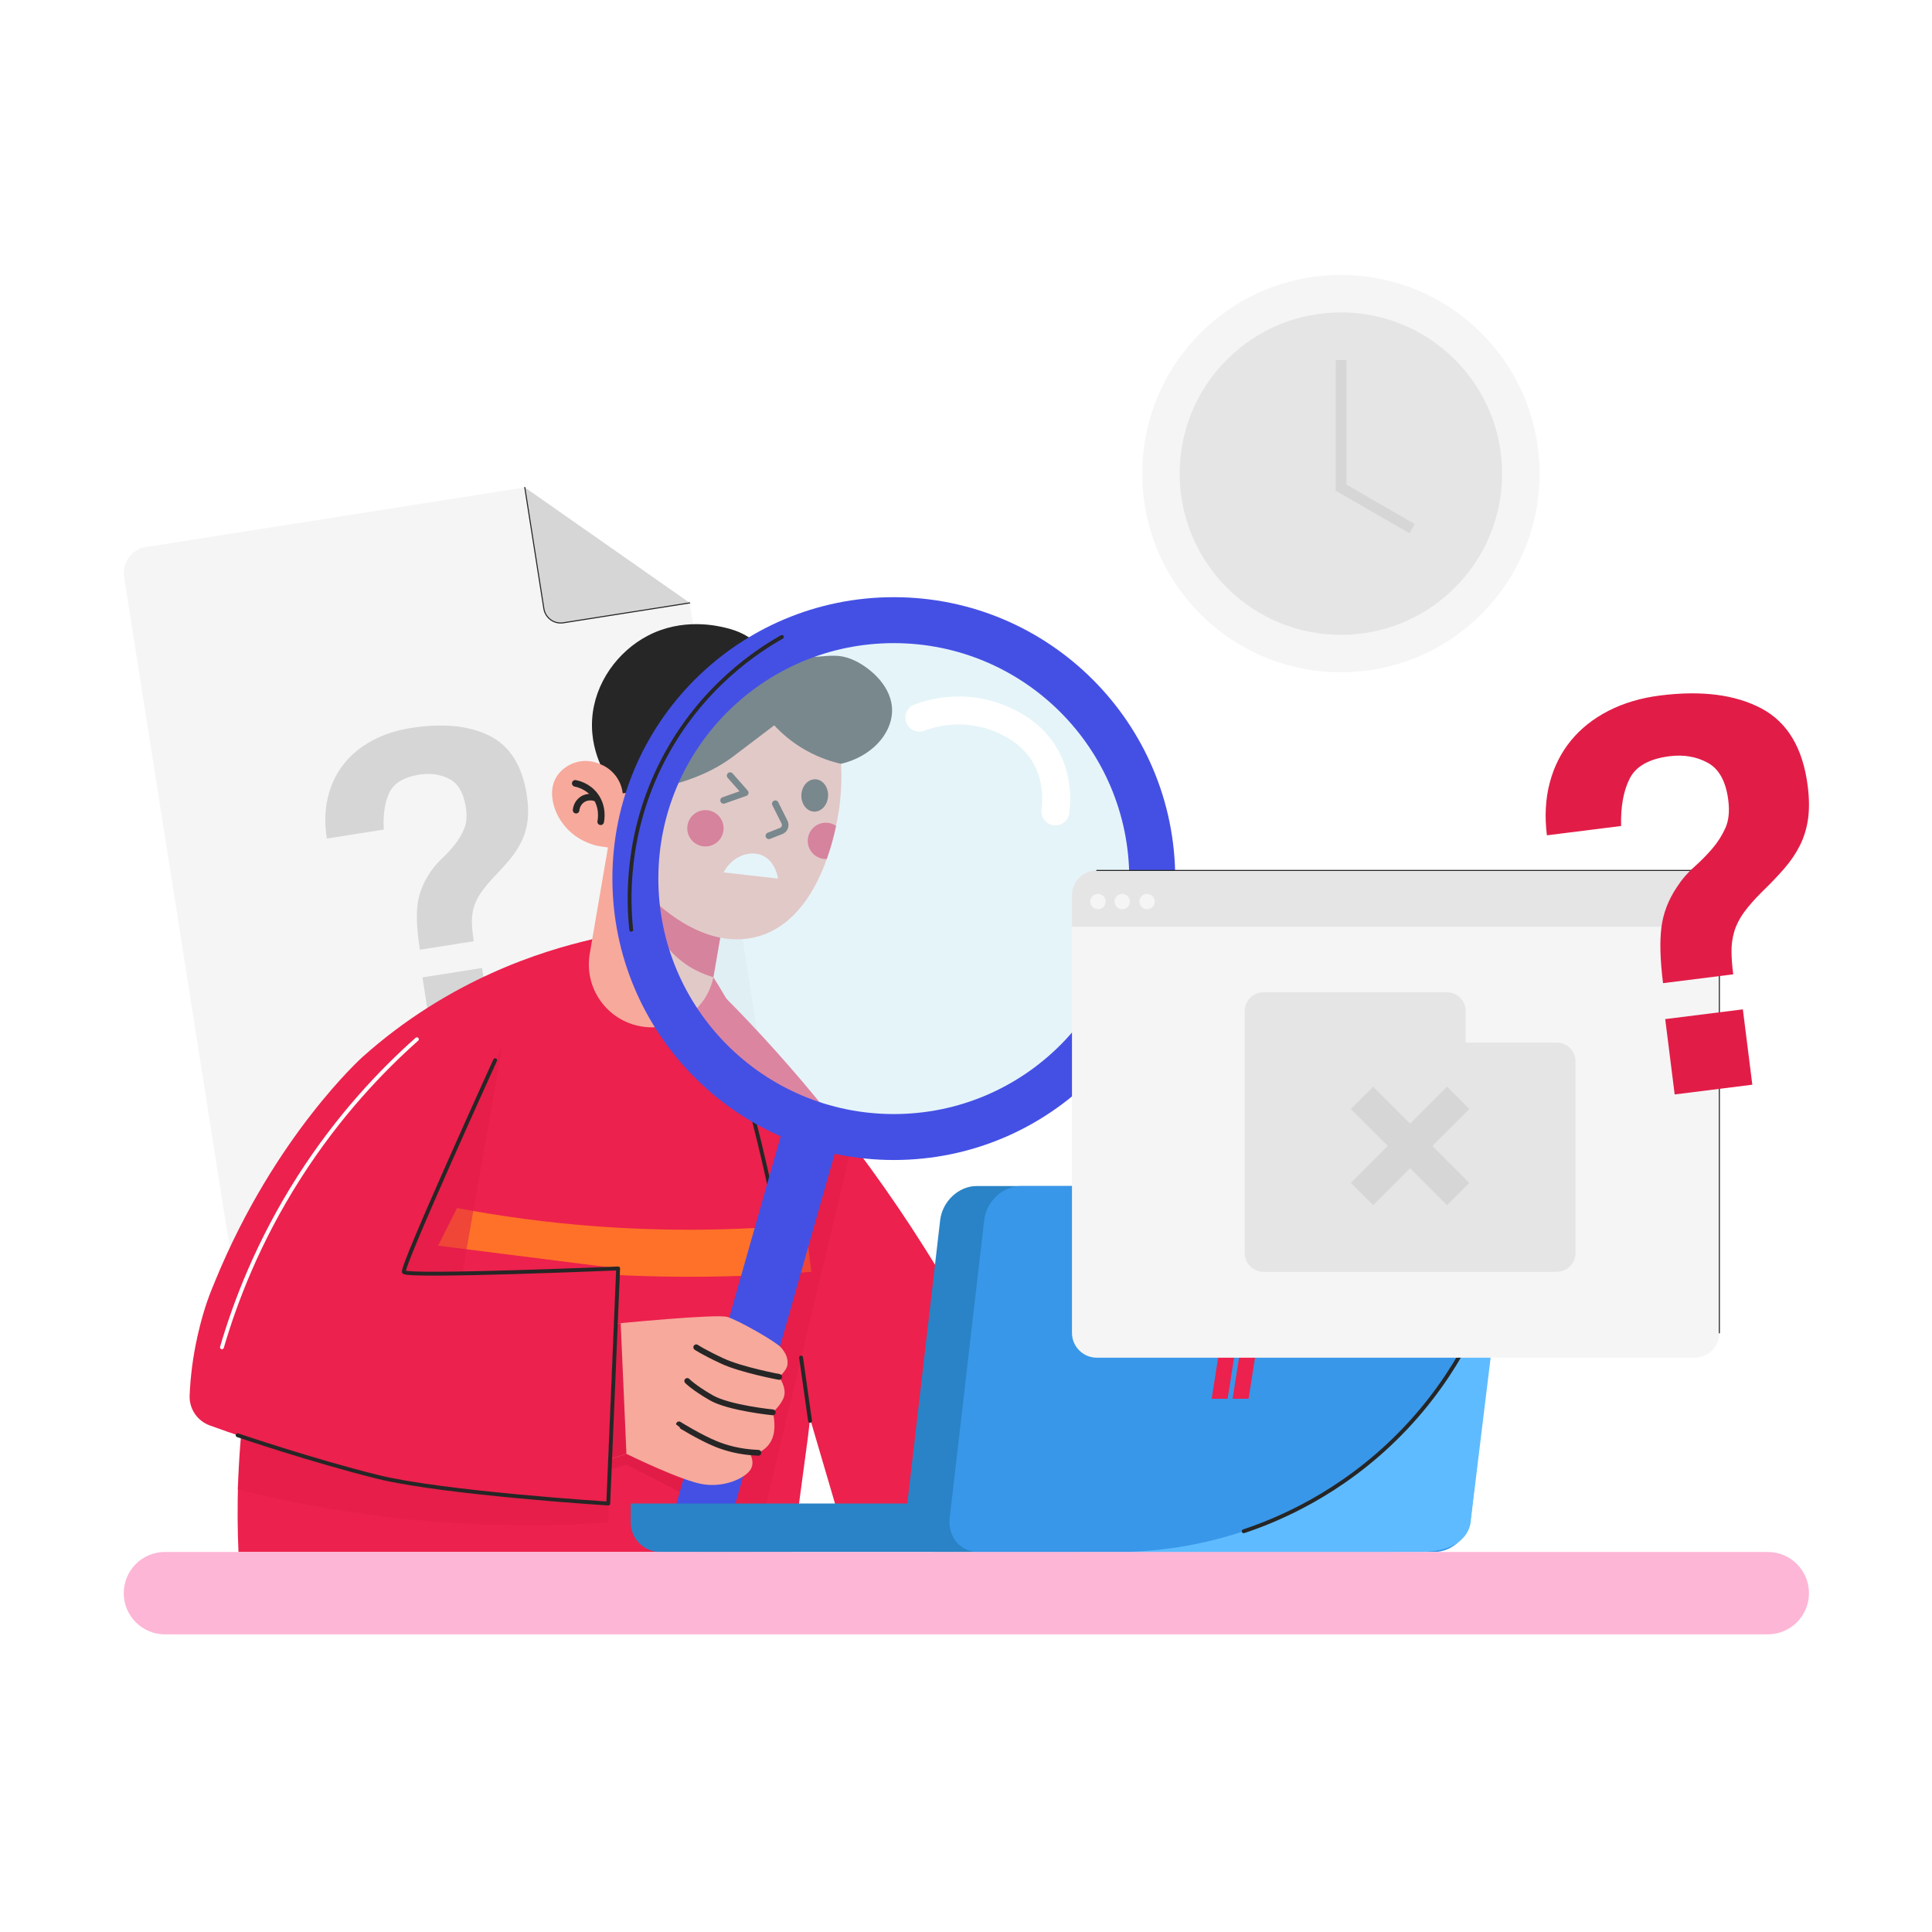 <?xml version="1.0" encoding="utf-8"?>
<!-- Generator: Adobe Illustrator 27.5.0, SVG Export Plug-In . SVG Version: 6.00 Build 0)  -->
<svg version="1.1" xmlns="http://www.w3.org/2000/svg" xmlns:xlink="http://www.w3.org/1999/xlink" x="0px" y="0px"
	 viewBox="0 0 500 500" style="enable-background:new 0 0 500 500;" xml:space="preserve">
<g id="BACKGROUND">
	<rect style="fill:#FFFFFF;" width="500" height="500"/>
</g>
<g id="OBJECT">
	<g>
		<path style="fill:#F5F5F5;" d="M37.712,141.585c-3.673,0.578-6.182,4.024-5.604,7.698l27.773,176.462
			c0.578,3.673,4.024,6.182,7.698,5.604l128.514-20.227c3.673-0.578,6.182-4.025,5.604-7.698l-23.198-147.394l-42.684-29.886
			L37.712,141.585z"/>
		<path style="fill:#D6D6D6;" d="M145.786,161.18l32.713-5.149l-42.684-29.886l4.937,31.371
			C141.131,159.918,143.384,161.558,145.786,161.18z"/>
		<path style="fill:none;stroke:#262626;stroke-width:0.274;stroke-linecap:round;stroke-linejoin:round;stroke-miterlimit:10;" d="
			M135.815,126.145l4.937,31.371c0.378,2.402,2.631,4.042,5.033,3.664l32.713-5.149"/>
		<g>
			<path style="fill:#D6D6D6;" d="M108.669,245.785c-0.707-4.495-0.934-8.17-0.68-11.021c0.254-2.851,1.191-5.575,2.813-8.173
				c0.927-1.552,2.036-2.936,3.329-4.155c1.291-1.217,2.459-2.475,3.506-3.773c1.044-1.295,1.878-2.697,2.501-4.201
				c0.622-1.504,0.76-3.359,0.412-5.57c-0.587-3.732-2.027-6.182-4.319-7.344c-2.291-1.162-4.848-1.521-7.666-1.078
				c-4.04,0.636-6.644,2.199-7.813,4.685c-1.171,2.489-1.647,5.667-1.428,9.537l-14.744,2.321c-0.588-3.733-0.513-7.22,0.227-10.461
				c0.739-3.239,2.065-6.103,3.977-8.591c1.911-2.486,4.359-4.551,7.342-6.192c2.981-1.64,6.378-2.761,10.189-3.361
				c8.229-1.295,14.989-0.641,20.28,1.962c5.289,2.605,8.529,7.677,9.716,15.221c0.384,2.44,0.471,4.611,0.265,6.518
				c-0.209,1.907-0.691,3.681-1.446,5.323c-0.758,1.642-1.758,3.225-3.001,4.748c-1.245,1.524-2.672,3.115-4.285,4.774
				c-1.473,1.56-2.636,2.974-3.492,4.239c-0.855,1.267-1.454,2.553-1.794,3.855c-0.342,1.304-0.484,2.635-0.426,3.991
				c0.057,1.358,0.219,2.876,0.482,4.551L108.669,245.785z M111.685,267.917l-2.357-14.973l15.43-2.429l2.357,14.973
				L111.685,267.917z"/>
		</g>
	</g>
	<path style="fill:#ec214d;" d="M184.165,254.637c17.012,16.721,36.798,39.285,55.184,68.437
		c12.791,20.281,22.274,39.579,29.35,56.561c-16.306,7.338-32.611,14.675-48.917,22.013l-41.92-142.656L184.165,254.637z"/>
	<path style="fill:#ec214d;" d="M153.265,243.101l31.361,9.802c8.593,13.628,13.556,25.7,16.469,34.095
		c13.569,39.1,9.217,74.882,7.987,84.994c0,0-0.021,0.173-3.975,29.656l0,0H61.718c-0.475-10.686-0.383-25.465,2.14-42.802
		c2.992-20.558,5.77-39.642,18.206-60.602c5.057-8.523,22.653-35.796,56.392-50.073
		C144.474,245.624,149.677,244.053,153.265,243.101z"/>
	<path style="fill:#FF7129;" d="M79.498,302.8c17.456,5.6,39.685,11.096,65.808,13.773c24.335,2.494,45.786,1.899,63.172,0.267
		c0.498,4.101,0.997,8.202,1.496,12.304c-18.568,1.514-40.649,1.971-65.355-0.189c-27.677-2.42-51.654-7.514-71.131-12.983
		C75.491,311.581,77.494,307.191,79.498,302.8z"/>
	<polygon style="opacity:0.5;fill:#e11d47;" points="214.055,291.834 221.158,293.419 195.295,401.648 180.652,401.648 	"/>
	<polygon style="fill:#e11d47;" points="156.037,380.916 162.12,379.024 176.062,386.231 179.578,377.705 161.884,370.9 
		154.661,374.285 	"/>
	<path style="opacity:0.5;fill:#e11d47;" d="M61.494,385.444c14.215,3.555,31.208,6.735,50.516,8.277
		c16.927,1.352,32.239,1.174,45.468,0.284c0-5.433,0-10.866,0-16.3c-31.556-3.525-63.113-7.051-94.669-10.576L61.494,385.444z"/>
	<g>
		<path style="fill:#F7A99C;" d="M165.928,265.636L165.928,265.636c-8.867-1.52-14.823-9.94-13.303-18.807l5.923-34.55l32.11,5.505
			l-5.923,34.55C183.216,261.2,174.795,267.156,165.928,265.636z"/>
		<path style="fill:#e11d47;" d="M186.394,242.662l-19.016-14.401c-0.105,1.847-0.404,10.531,6.024,17.692
			c4.104,4.572,8.956,6.303,11.224,6.95L186.394,242.662z"/>
		<path style="fill:#F7A99C;" d="M159.646,201.445c-0.01-0.539-1.246-1.568-1.621-1.912c-0.633-0.581-1.342-1.081-2.102-1.482
			c-1.477-0.778-3.177-1.197-4.851-1.11c-3.328,0.172-6.635,2.363-7.745,5.562c-0.645,1.858-0.55,3.914-0.038,5.813
			c0.769,2.855,2.47,5.44,4.739,7.336c1.88,1.572,4.141,2.671,6.522,3.236c0.477,0.113,5.428,0.863,5.424,0.668
			C159.865,213.519,159.755,207.482,159.646,201.445z"/>
		<path style="fill:#F7A99C;" d="M155.188,201.008c-0.072,2.643-0.19,16.627,10.374,28.375c1.946,2.164,14.884,16.551,29.613,13.22
			c18.927-4.281,22.083-33.583,22.233-35.173c0.51-5.377,2.011-21.212-9.463-31.814c-9.364-8.652-21.242-8.157-22.93-8.06
			c-1.78,0.102-13.152,0.94-21.688,10.449C155.58,186.635,155.306,196.683,155.188,201.008z"/>
		<path style="fill:#262626;" d="M207.396,205.695c-0.112,2.311,1.343,4.26,3.251,4.353c1.908,0.093,3.546-1.705,3.658-4.016
			c0.113-2.311-1.343-4.26-3.251-4.353C209.146,201.586,207.508,203.384,207.396,205.695z"/>
		
			<path style="fill:none;stroke:#262626;stroke-width:1.705;stroke-linecap:round;stroke-linejoin:round;stroke-miterlimit:10;" d="
			M200.651,208.001l2.384,4.767c0.438,0.876,0.03,1.94-0.883,2.297l-3.174,1.243"/>
		<path style="fill:#e11d47;" d="M177.868,214.134c-0.126,2.593,1.874,4.798,4.467,4.924c2.593,0.126,4.798-1.874,4.924-4.467
			c0.126-2.593-1.874-4.798-4.467-4.924C180.199,209.541,177.994,211.541,177.868,214.134z"/>
		
			<path style="fill:none;stroke:#262626;stroke-width:1.705;stroke-linecap:round;stroke-linejoin:round;stroke-miterlimit:10;" d="
			M155.458,212.671c0.104-0.506,0.752-3.944-1.577-6.914c-1.824-2.327-4.321-2.896-5.006-3.029"/>
		
			<path style="fill:none;stroke:#262626;stroke-width:1.705;stroke-linecap:round;stroke-linejoin:round;stroke-miterlimit:10;" d="
			M154.03,206.484c-0.15-0.051-1.957-0.633-3.497,0.541c-1.266,0.965-1.419,2.407-1.441,2.647"/>
		<path style="fill:#e11d47;" d="M213.97,212.917c0.897,0.044,1.714,0.349,2.406,0.82c-0.525,2.47-1.293,5.443-2.4,8.547
			c-0.155,0.008-0.305,0.032-0.463,0.024c-2.593-0.126-4.593-2.331-4.467-4.924C209.172,214.79,211.377,212.79,213.97,212.917z"/>
		
			<polyline style="fill:none;stroke:#262626;stroke-width:1.705;stroke-linecap:round;stroke-linejoin:round;stroke-miterlimit:10;" points="
			188.955,200.728 192.868,205.168 187.264,207.142 		"/>
		<path style="fill:#FFFFFF;" d="M187.264,225.775l14.088,1.605c-0.038-0.288-0.655-4.449-3.999-5.962
			C194.075,219.935,189.456,221.577,187.264,225.775z"/>
		<path style="fill:#262626;" d="M155.338,197.768c0.776,0.302,2.606,1.133,4.062,3.09c1.341,1.804,1.663,3.621,1.758,4.452
			c14.612-1.387,23.047-5.493,28.127-9.19c0,0,0.371-0.27,11.083-8.408c1.726,1.861,4.429,4.356,8.255,6.497
			c3.469,1.941,6.68,2.932,9.032,3.463c7.679-1.787,13.033-7.524,13.211-13.514c0.187-6.309-5.421-11.085-9.401-13.07
			c-6.495-3.239-9.483,0.54-19.006-1.955c-7.676-2.011-7.389-4.9-14.587-6.644c-2.175-0.527-11.212-2.717-20.293,2.064
			c-7.659,4.033-13.727,12.17-14.331,21.554C152.916,191.242,154.309,195.384,155.338,197.768z"/>
	</g>
	<path style="fill:#ec214d;" d="M153.265,243.101c-12.886,2.938-36.991,10.359-59.445,30.445c0,0-22.63,20.244-38.064,57.784
		c-1.367,3.326-2.897,6.836-4.586,14.216c-1.309,5.721-1.899,10.996-2.092,15.603c-0.144,3.444,1.978,6.577,5.217,7.753
		c2.846,1.033,6.122,2.185,9.754,3.396c6.727,2.243,21.648,8.355,38.55,10.701c35.246,4.892,54.813,6.115,54.813,6.115l2.562-60.841
		l-46.588-5.897L153.265,243.101z"/>
	<path style="fill:none;stroke:#262626;stroke-linecap:round;stroke-linejoin:round;stroke-miterlimit:10;" d="M209.638,367.129"/>
	<path style="fill:none;stroke:#262626;stroke-linecap:round;stroke-linejoin:round;stroke-miterlimit:10;" d="M190.914,274.387
		c5.852,20.466,9.478,37.6,11.772,50.094"/>
	<polygon style="opacity:0.5;fill:#e11d47;" points="129.973,270.718 103.833,329.605 119.654,329.605 	"/>
	
		<rect x="187.957" y="288.744" transform="matrix(0.962 0.273 -0.273 0.962 101.515 -40.161)" style="fill:#4450E4;" width="14.675" height="113.045"/>
	<path style="fill:#F7A99C;" d="M158.956,342.598c0,0,26.491-2.638,29.315-1.767c2.824,0.871,12.49,6.343,13.856,7.904
		c1.366,1.561,1.854,3.025,1.659,4.489c-0.195,1.464-2.147,3.122-2.147,3.122c1.529,2.382,1.582,4.014,1.256,5.117
		c-0.582,1.971-2.894,4.029-2.915,4.055l0,0c0.171,0.61,0.363,1.485,0.415,2.549c0.05,1.011,0.15,3.047-0.855,4.906
		c-1.492,2.759-4.563,3.546-5.235,3.702c0,0,1.187,2.211-0.374,4.065c-1.561,1.854-6.245,4.196-11.807,3.415
		c-5.562-0.781-20.004-7.904-20.004-7.904l-4.642,1.453L158.956,342.598z"/>
	<circle style="opacity:0.5;fill:#CDEBF5;" cx="231.317" cy="227.38" r="64.454"/>
	<path style="fill:#4450E4;" d="M231.317,154.55c-40.223,0-72.83,32.607-72.83,72.83c0,40.223,32.607,72.83,72.83,72.83
		s72.83-32.607,72.83-72.83C304.147,187.157,271.54,154.55,231.317,154.55z M231.317,288.318c-33.655,0-60.938-27.283-60.938-60.938
		c0-33.655,27.283-60.938,60.938-60.938c33.655,0,60.938,27.283,60.938,60.938C292.255,261.035,264.972,288.318,231.317,288.318z"/>
	<path style="fill:none;stroke:#262626;stroke-width:1.5;stroke-linecap:round;stroke-linejoin:round;stroke-miterlimit:10;" d="
		M201.639,356.346c0,0-9.756-1.819-14.685-4.112c-4.93-2.293-6.764-3.554-6.764-3.554"/>
	<path style="fill:none;stroke:#262626;stroke-width:1.5;stroke-linecap:round;stroke-linejoin:round;stroke-miterlimit:10;" d="
		M199.98,365.518c0,0-11.307-1.131-15.893-3.768c-4.586-2.637-6.226-4.357-6.226-4.357"/>
	<path style="fill:none;stroke:#262626;stroke-width:1.5;stroke-linecap:round;stroke-linejoin:round;stroke-miterlimit:10;" d="
		M196.252,375.985c-4.842-0.19-8.48-1.271-11.018-2.312c-4.23-1.735-9.516-5.044-9.516-5.045l0,0"/>
	<polygon style="fill:#e11d47;" points="158.956,342.598 157.478,377.705 162.12,376.252 160.632,342.435 	"/>
	<path style="fill:none;stroke:#262626;stroke-linecap:round;stroke-linejoin:round;stroke-miterlimit:10;" d="M128.139,274.387
		c0,0-24.301,53.427-23.615,54.803c0.685,1.376,55.451-0.917,55.451-0.917l-2.562,60.841c0,0-42.76-2.703-59.676-6.901
		s-36.243-10.776-36.243-10.776"/>
	<g>
		<g>
			<path style="fill:#FFFFFF;" d="M234.642,184.233c-0.377,0.84-0.435,1.823-0.086,2.753c0.702,1.872,2.789,2.82,4.66,2.118
				c3.401-1.276,7.085-1.814,10.652-1.555c3.987,0.289,7.04,1.487,8.505,2.175c1.738,0.817,5.354,2.517,8.049,6.227
				c3.754,5.167,3.44,11.213,3.131,13.573c-0.26,1.982,1.137,3.799,3.119,4.059c1.983,0.26,3.801-1.139,4.059-3.119
				c0.524-3.999,0.642-11.756-4.452-18.768c-3.789-5.216-8.721-7.534-10.827-8.524c-2.345-1.102-6.167-2.489-11.062-2.844
				c-4.602-0.333-9.346,0.357-13.718,1.998C235.731,182.679,235.023,183.383,234.642,184.233z"/>
		</g>
	</g>
	<path style="fill:none;stroke:#FFFFFF;stroke-linecap:round;stroke-linejoin:round;stroke-miterlimit:10;" d="M107.884,268.96
		c-8.838,7.858-20.189,19.592-30.55,35.851c-10.638,16.695-16.53,32.349-19.896,43.868"/>
	<g>
		<path style="fill:#2A83C6;" d="M279.094,401.648H170.865c-4.221,0-7.643-3.422-7.643-7.643v-4.892h115.873V401.648z"/>
		<path style="fill:#2A83C6;" d="M359.834,401.648H241.757c-4.637,0-7.937-3.963-7.37-8.853l8.924-76.995
			c0.567-4.889,4.785-8.853,9.422-8.853H370.81c4.637,0,7.937,3.964,7.37,8.853l-8.924,76.995
			C368.689,397.684,364.471,401.648,359.834,401.648z"/>
		<path style="fill:#3897E9;" d="M371.234,401.648H253.157c-4.637,0-7.937-3.963-7.37-8.853l8.924-76.995
			c0.567-4.889,4.785-8.853,9.422-8.853H382.21c4.637,0,7.937,3.964,7.37,8.853l-8.924,76.995
			C380.09,397.684,375.871,401.648,371.234,401.648z"/>
		<path style="fill:#5FBBFF;" d="M389.58,320.227l-8.924,73.024c0,0,0.399,8.396-13.358,8.396c-13.758,0-77.274,0-77.274,0
			c8.318-0.053,37.447-1.252,64.204-23.159C380.932,356.625,387.876,328.381,389.58,320.227z"/>
		<path style="fill:none;stroke:#262626;stroke-linecap:round;stroke-linejoin:round;stroke-miterlimit:10;" d="M387.121,329.605
			c-2.674,8.656-9.171,25.604-24.741,41.432c-15.36,15.615-31.932,22.396-40.511,25.252"/>
		<polygon style="fill:#ec214d;" points="317.708,362.005 313.581,362.005 316.211,345.266 320.339,345.266 		"/>
		<polygon style="fill:#ec214d;" points="323.126,362.005 318.999,362.005 320.812,350.463 324.94,350.463 		"/>
	</g>
	<path style="fill:none;stroke:#262626;stroke-linecap:round;stroke-linejoin:round;stroke-miterlimit:10;" d="M202.357,164.835
		c-5.956,3.361-20.998,12.886-30.867,32.099c-9.842,19.159-8.854,36.882-8.125,43.686"/>
	
		<line style="fill:none;stroke:#262626;stroke-linecap:round;stroke-linejoin:round;stroke-miterlimit:10;" x1="209.638" y1="367.712" x2="207.317" y2="351.339"/>
	<g>
		<path style="fill:#F5F5F5;" d="M438.549,351.367H283.845c-3.545,0-6.419-2.874-6.419-6.419v-113.26
			c0-3.545,2.874-6.419,6.419-6.419h154.703c3.545,0,6.419,2.874,6.419,6.419v113.26
			C444.968,348.494,442.094,351.367,438.549,351.367z"/>
		<path style="opacity:0.5;fill:#D6D6D6;" d="M444.968,239.858v-8.17c0-3.545-2.874-6.419-6.419-6.419H283.845
			c-3.545,0-6.419,2.874-6.419,6.419v8.17H444.968z"/>
		<path style="fill:#F5F5F5;" d="M286.14,233.328c0,1.098-0.89,1.987-1.987,1.987c-1.098,0-1.987-0.89-1.987-1.987
			s0.89-1.987,1.987-1.987C285.25,231.34,286.14,232.23,286.14,233.328z"/>
		<path style="fill:#F5F5F5;" d="M292.422,233.328c0,1.098-0.89,1.987-1.987,1.987c-1.098,0-1.987-0.89-1.987-1.987
			s0.89-1.987,1.987-1.987C291.532,231.34,292.422,232.23,292.422,233.328z"/>
		<path style="fill:#F5F5F5;" d="M298.842,233.328c0,1.098-0.89,1.987-1.987,1.987c-1.098,0-1.987-0.89-1.987-1.987
			s0.89-1.987,1.987-1.987C297.952,231.34,298.842,232.23,298.842,233.328z"/>
		<path style="opacity:0.5;fill:#D6D6D6;" d="M379.308,269.82v-8.176c0-2.682-2.174-4.856-4.856-4.856h-47.46
			c-2.682,0-4.856,2.174-4.856,4.856v8.176v54.469c0,2.682,2.174,4.856,4.856,4.856h75.893c2.682,0,4.856-2.174,4.856-4.856v-49.613
			c0-2.682-2.174-4.856-4.856-4.856H379.308z"/>
		<polygon style="fill:#D6D6D6;" points="374.5,281.24 364.938,290.802 355.377,281.24 349.607,287.01 359.169,296.571 
			349.607,306.133 355.377,311.903 364.938,302.341 374.5,311.903 380.27,306.133 370.708,296.571 380.27,287.01 		"/>
		<path style="fill:none;stroke:#262626;stroke-linecap:round;stroke-linejoin:round;stroke-miterlimit:10;" d="M277.426,344.948"/>
		<path style="fill:none;stroke:#262626;stroke-linecap:round;stroke-linejoin:round;stroke-miterlimit:10;" d="M283.845,351.367"/>
		<path style="fill:none;stroke:#262626;stroke-linecap:round;stroke-linejoin:round;stroke-miterlimit:10;" d="M438.549,351.367"/>
		<path style="fill:none;stroke:#262626;stroke-width:0.274;stroke-linecap:round;stroke-linejoin:round;stroke-miterlimit:10;" d="
			M283.845,225.269h154.703c3.545,0,6.419,2.874,6.419,6.419v113.26"/>
		<path style="fill:none;stroke:#262626;stroke-linecap:round;stroke-linejoin:round;stroke-miterlimit:10;" d="M277.426,231.688"/>
	</g>
	<path style="fill:#FDB6D6;" d="M457.499,422.968H42.686c-5.887,0-10.66-4.773-10.66-10.66v0c0-5.887,4.773-10.66,10.66-10.66
		h414.814c5.887,0,10.66,4.773,10.66,10.66v0C468.159,418.195,463.387,422.968,457.499,422.968z"/>
	<g>
		<path style="fill:#e11d47;" d="M430.392,254.439c-0.735-5.854-0.881-10.625-0.436-14.309c0.445-3.684,1.769-7.177,3.976-10.478
			c1.265-1.973,2.758-3.722,4.482-5.25c1.722-1.525,3.287-3.108,4.696-4.748c1.405-1.637,2.542-3.419,3.411-5.343
			c0.867-1.923,1.121-4.323,0.759-7.202c-0.61-4.861-2.377-8.093-5.3-9.692c-2.923-1.599-6.221-2.167-9.891-1.706
			c-5.261,0.661-8.699,2.581-10.315,5.756c-1.618,3.178-2.363,7.278-2.236,12.302l-19.201,2.411
			c-0.611-4.861-0.372-9.378,0.717-13.547c1.088-4.167,2.923-7.826,5.502-10.973c2.578-3.145,5.832-5.722,9.765-7.728
			c3.929-2.005,8.377-3.32,13.34-3.943c10.717-1.346,19.451-0.224,26.202,3.362c6.749,3.589,10.743,10.293,11.977,20.118
			c0.399,3.177,0.424,5.995,0.08,8.457c-0.347,2.463-1.045,4.743-2.09,6.84c-1.048,2.097-2.409,4.108-4.081,6.031
			c-1.675,1.925-3.589,3.928-5.746,6.014c-1.972,1.963-3.537,3.747-4.696,5.353c-1.159,1.608-1.988,3.25-2.481,4.923
			c-0.496,1.676-0.733,3.395-0.714,5.155c0.018,1.763,0.167,3.736,0.441,5.917L430.392,254.439z M433.405,283.243l-2.449-19.5
			l20.095-2.523l2.449,19.5L433.405,283.243z"/>
	</g>
	
		<ellipse transform="matrix(0.707 -0.707 0.707 0.707 15 281.312)" style="fill:#F5F5F5;" cx="347.074" cy="122.549" rx="51.426" ry="51.426"/>
	
		<ellipse transform="matrix(0.707 -0.707 0.707 0.707 15 281.312)" style="opacity:0.5;fill:#D6D6D6;" cx="347.074" cy="122.549" rx="41.732" ry="41.732"/>
	<rect x="345.698" y="93.178" style="fill:#D6D6D6;" width="2.751" height="33.957"/>
	
		<rect x="354.537" y="120.297" transform="matrix(0.5 -0.866 0.866 0.5 64.251 373.88)" style="fill:#D6D6D6;" width="2.752" height="22.001"/>
</g>
</svg>
